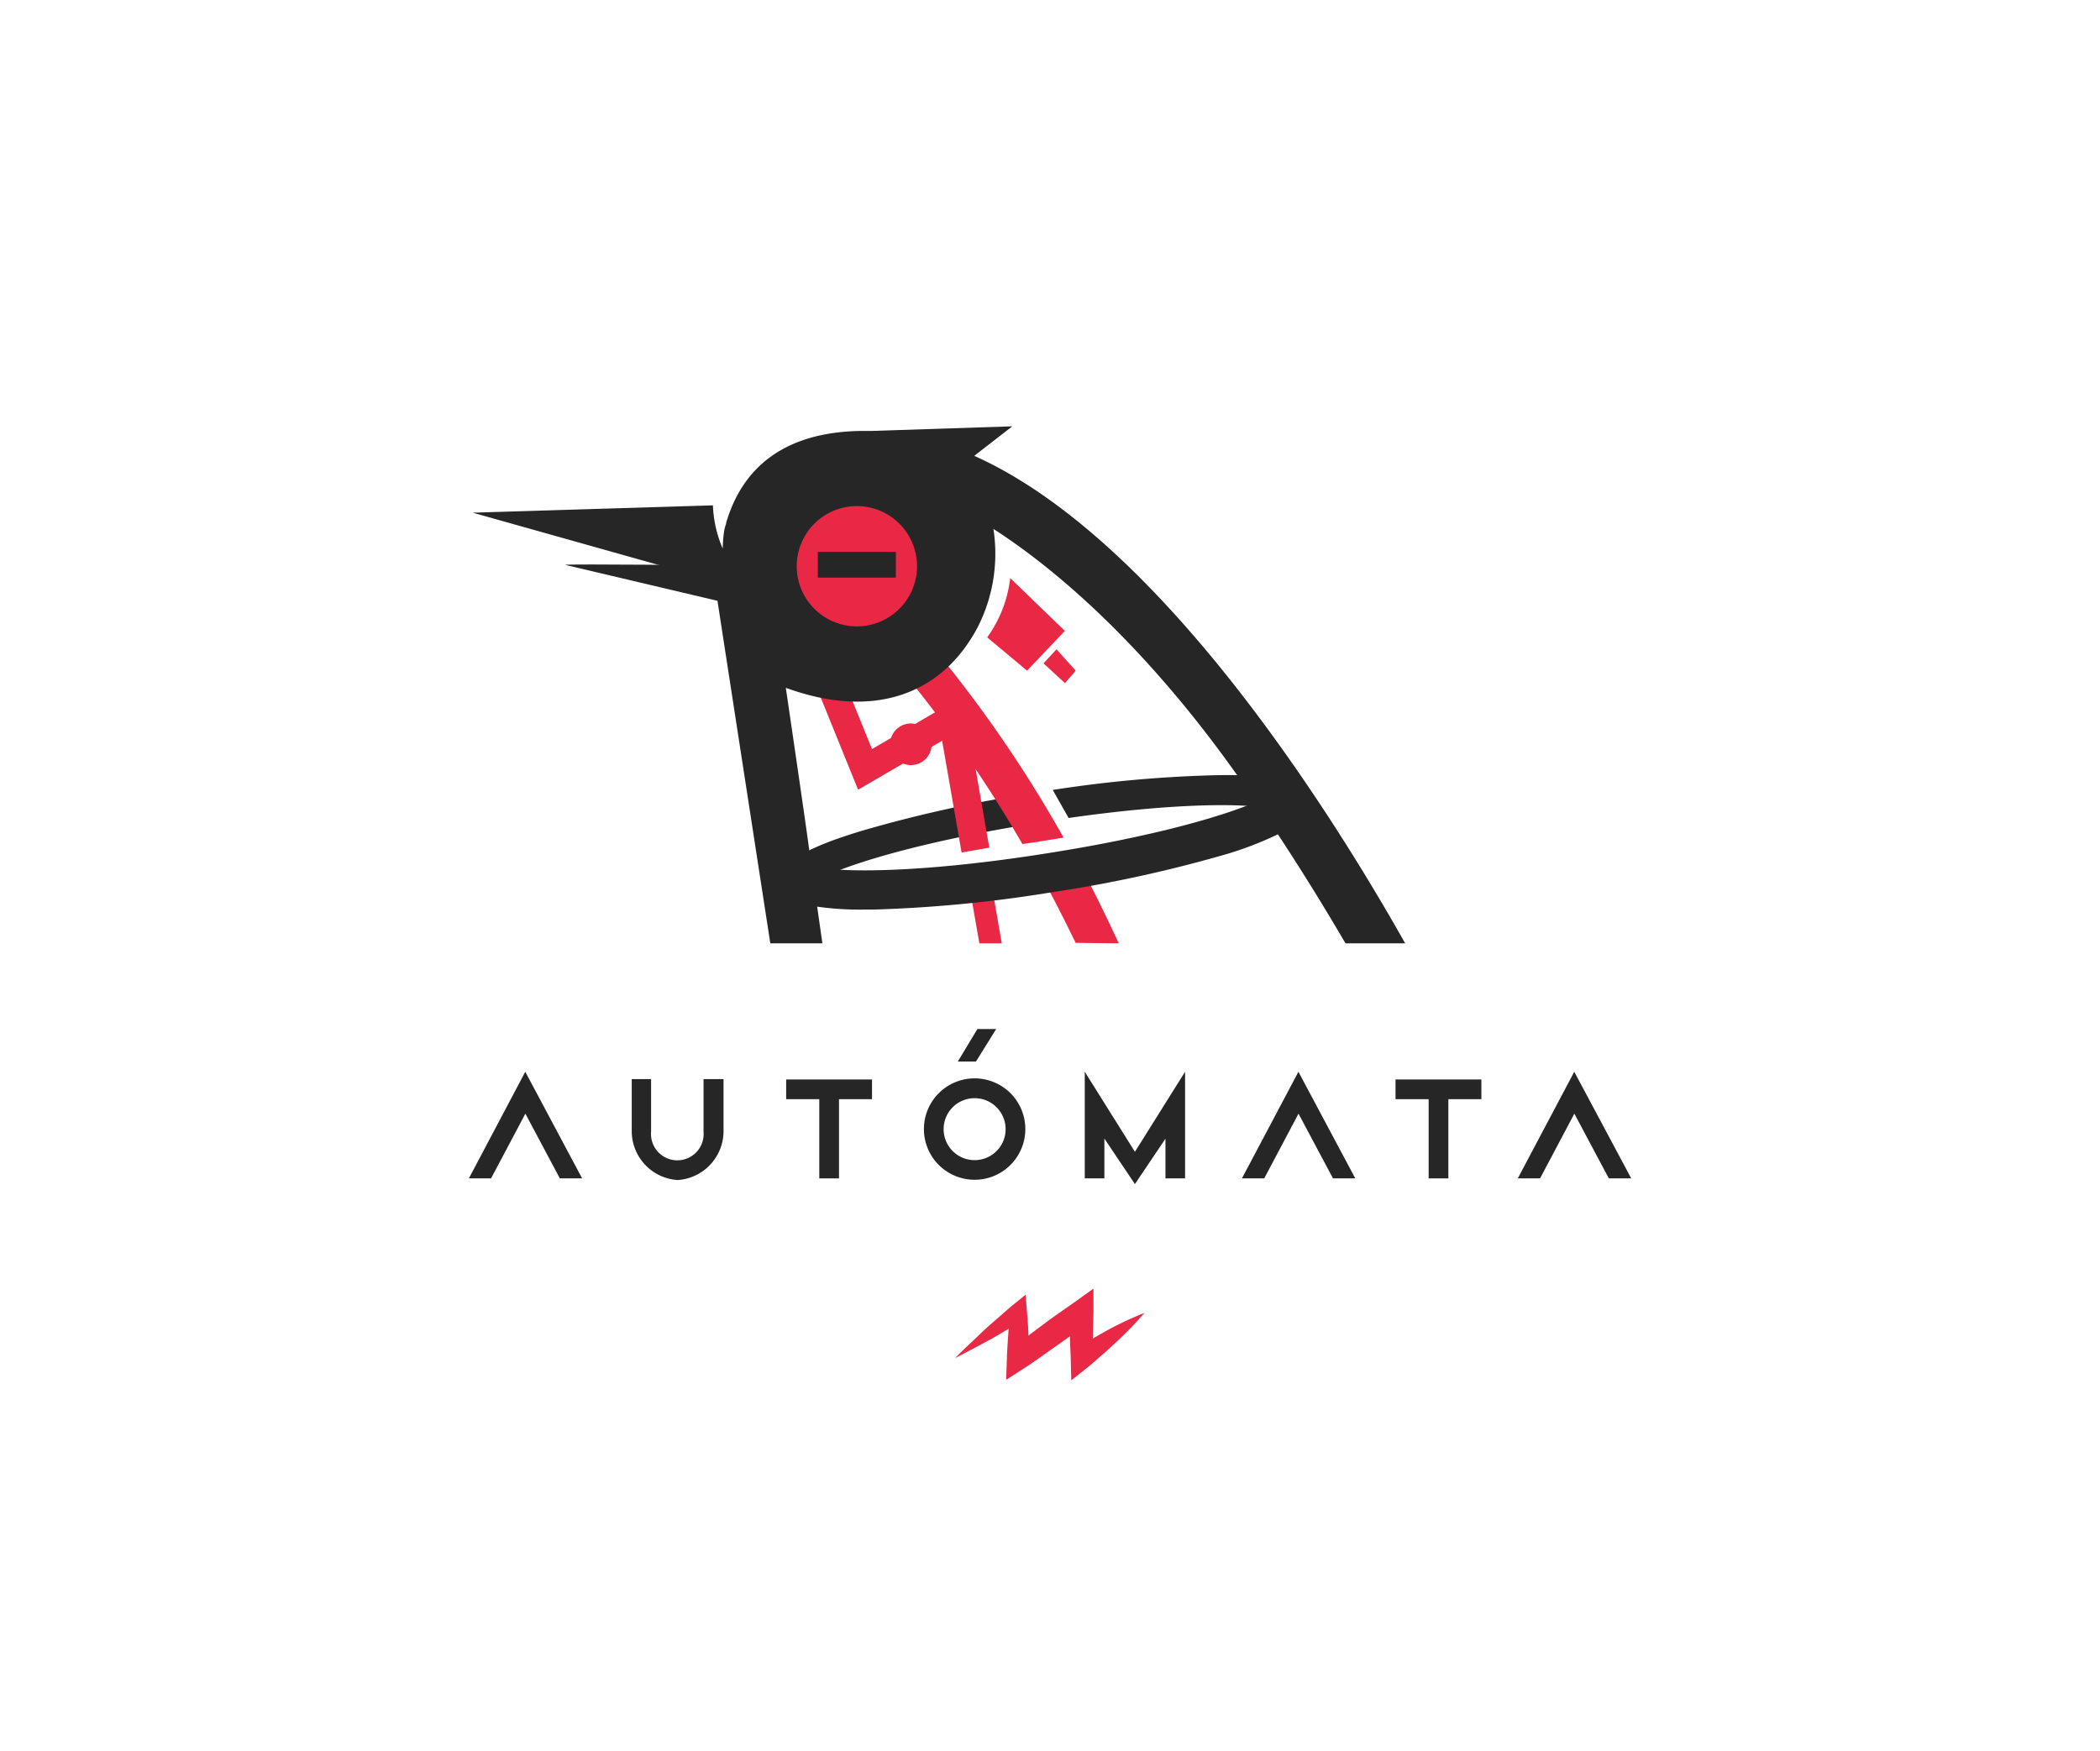 <svg xmlns="http://www.w3.org/2000/svg" viewBox="0 0 229 191">
  <defs>
    <style>
      .cls-1 {
        fill: none;
      }

      .cls-2 {
        fill: #e82844;
      }

      .cls-3 {
        fill: #262626;
      }

      .cls-4, .cls-5, .cls-6 {
        fill: none;
      }

      .cls-4 {
        stroke: #e82844;
        stroke-width: 3.07px;
      }

      .cls-4, .cls-5 {
        stroke-miterlimit: 10;
      }

      .cls-5 {
        stroke: #262626;
        stroke-width: 2.81px;
      }
    </style>
  </defs>
  <title>Asset 1</title>
  <g id="Layer_2" data-name="Layer 2">
    <g id="Layer_1-2" data-name="Layer 1">
      <g>
        <rect class="cls-1" width="229" height="191"/>
        <g>
          <g>
            <polygon class="cls-2" points="109.24 102.89 108.11 96.39 105.73 96.8 106.8 102.89 109.24 102.89"/>
            <path class="cls-2" d="M122,102.89c-1.63-3.52-3.16-6.63-4.92-9.76-.8.13-1.6.27-2.4.39l-2.09.32c1.68,2.92,3.15,5.8,4.71,9Z"/>
            <polygon class="cls-2" points="115.21 70.82 113.79 72.35 116.13 74.51 117.3 73.15 115.21 70.82"/>
            <path class="cls-3" d="M114.74,89.47c-.39-.69-.79-1.37-1.18-2l-.56-1h-.08a142.76,142.76,0,0,0-19.08,4.19c-5.44,1.67-9,3.3-8.59,5.79l3.24-.51a.89.89,0,0,1-.11.63c.88-1.15,9.13-4.35,25.06-6.86l1.31-.21h0"/>
            <polyline class="cls-4" points="106.37 92.72 103.87 78.36 94.33 83.92 84.97 60.82"/>
            <path class="cls-2" d="M101.6,81.17a2.27,2.27,0,1,1-2.27-2.26,2.27,2.27,0,0,1,2.27,2.26"/>
            <path class="cls-3" d="M61.62,61.61c.36-.12,17.23.06,17.23.06l2.6,4.62"/>
            <path class="cls-2" d="M114.1,91.66c.63-.09,1.26-.2,1.88-.3A139.71,139.71,0,0,0,99.59,68.08l-3.1,2.86a137.81,137.81,0,0,1,15,21.12c1-.13,1.85-.27,2.63-.4"/>
            <rect class="cls-2" x="85.27" y="54.22" width="16.33" height="14.77"/>
            <path class="cls-2" d="M110.16,63.05a13.69,13.69,0,0,1-2.51,6.47L112,73.15l4.12-4.34Z"/>
            <line class="cls-5" x1="89.18" y1="61.6" x2="97.69" y2="61.6"/>
            <path class="cls-3" d="M142.33,87.43c-.39-2.49-4.26-3-10-2.87a137.54,137.54,0,0,0-17.53,1.6l1.73,3.06c14-2,21.71-1.49,22.82-.72a.87.87,0,0,1-.3-.56Z"/>
            <path class="cls-3" d="M106.24,49.72l4.15-3.22L95.11,47l-.81,0c-8.65,0-13.12,3.93-14.94,9.47,0,0,0,0,0,0l-.17.52c0,.17-.08.33-.12.48l-.09.36a16.08,16.08,0,0,0-.17,2,13.11,13.11,0,0,1-1.07-4.71l-26.19.8,26.35,7.41C78,64,84,102.89,84,102.89h5.68l-.57-4a32.8,32.8,0,0,0,5.14.32h1a146.24,146.24,0,0,0,19.52-1.9,145.12,145.12,0,0,0,19.15-4.2A37.57,37.57,0,0,0,139.35,91c2.86,4.34,5.35,8.43,7.37,11.89h6.51C145.18,88.61,126.48,58.78,106.24,49.72ZM93.43,55.2a6.56,6.56,0,1,1-6.55,6.55A6.56,6.56,0,0,1,93.43,55.2Zm20.64,37.89c-15.45,2.44-24.31,2-25.62,1.26.1.06-2.76-19.33-2.76-19.33a27,27,0,0,0,3.38,1c8.14,1.8,14.21-1.3,17.54-7.6a17.67,17.67,0,0,0,1.72-10.73c8,5.15,16.84,13.58,25.07,24.77,1.23,1.68,2.42,3.36,3.57,5C133.6,88.94,126,91.22,114.07,93.09Z"/>
          </g>
          <path class="cls-2" d="M120.93,145c-.59.33-1.18.66-1.76,1,0-1,.06-1.94.07-2.9l0-2.55-2.09,1.5c-1.15.82-2.33,1.61-3.46,2.47l-1.55,1.16c0-.86-.08-1.72-.15-2.58l-.15-1.88-1.36,1.1c-.55.45-1.08.93-1.62,1.4s-1.07.93-1.6,1.41c-1,1-2.09,1.94-3.1,3q1.93-1,3.78-2c.62-.34,1.23-.71,1.84-1.08l.21-.13c-.07,1.09-.16,2.17-.19,3.25l-.08,2.33,2.05-1.32c1.2-.77,2.33-1.62,3.5-2.43l1.41-1c0,.82.06,1.63.08,2.45l.06,2.36,1.78-1.42c.56-.44,1.08-.93,1.62-1.39s1.06-.95,1.58-1.44a38.4,38.4,0,0,0,3-3.11A36.79,36.79,0,0,0,120.93,145Z"/>
          <g>
            <polygon class="cls-3" points="61.05 128.53 57.29 121.47 53.55 128.53 51.13 128.53 57.28 116.9 63.48 128.53 61.05 128.53"/>
            <polygon class="cls-3" points="145.36 128.53 141.6 121.47 137.86 128.53 135.43 128.53 141.59 116.9 147.79 128.53 145.36 128.53"/>
            <polygon class="cls-3" points="175.44 128.53 171.68 121.47 167.94 128.53 165.51 128.53 171.67 116.9 177.88 128.53 175.44 128.53"/>
            <path class="cls-3" d="M73.89,128.71a5.35,5.35,0,0,1-5-5.26V117.7H71v5.75a2.87,2.87,0,1,0,5.72,0V117.7H78.9v5.75A5.35,5.35,0,0,1,73.89,128.71Z"/>
            <polygon class="cls-3" points="89.34 128.53 89.34 119.89 85.73 119.89 85.73 117.74 95.09 117.74 95.09 119.89 91.49 119.89 91.49 128.53 89.34 128.53"/>
            <polygon class="cls-3" points="155.79 128.53 155.79 119.89 152.18 119.89 152.18 117.74 161.54 117.74 161.54 119.89 157.94 119.89 157.94 128.53 155.79 128.53"/>
            <polygon class="cls-3" points="120.43 124.19 120.43 128.53 118.29 128.53 118.29 116.9 123.76 125.63 129.23 116.9 129.23 128.53 127.09 128.53 127.09 124.2 123.76 129.15 120.43 124.19"/>
            <path class="cls-3" d="M106.28,128.68a5.53,5.53,0,1,1,5.53-5.52A5.53,5.53,0,0,1,106.28,128.68Zm0-8.9a3.38,3.38,0,1,0,3.38,3.38A3.38,3.38,0,0,0,106.28,119.78Z"/>
            <polygon class="cls-3" points="104.45 115.78 106.58 112.24 108.63 112.24 106.43 115.78 104.45 115.78"/>
          </g>
          <rect class="cls-6" x="51.13" y="46.5" width="126.75" height="104"/>
        </g>
      </g>
    </g>
  </g>
</svg>
